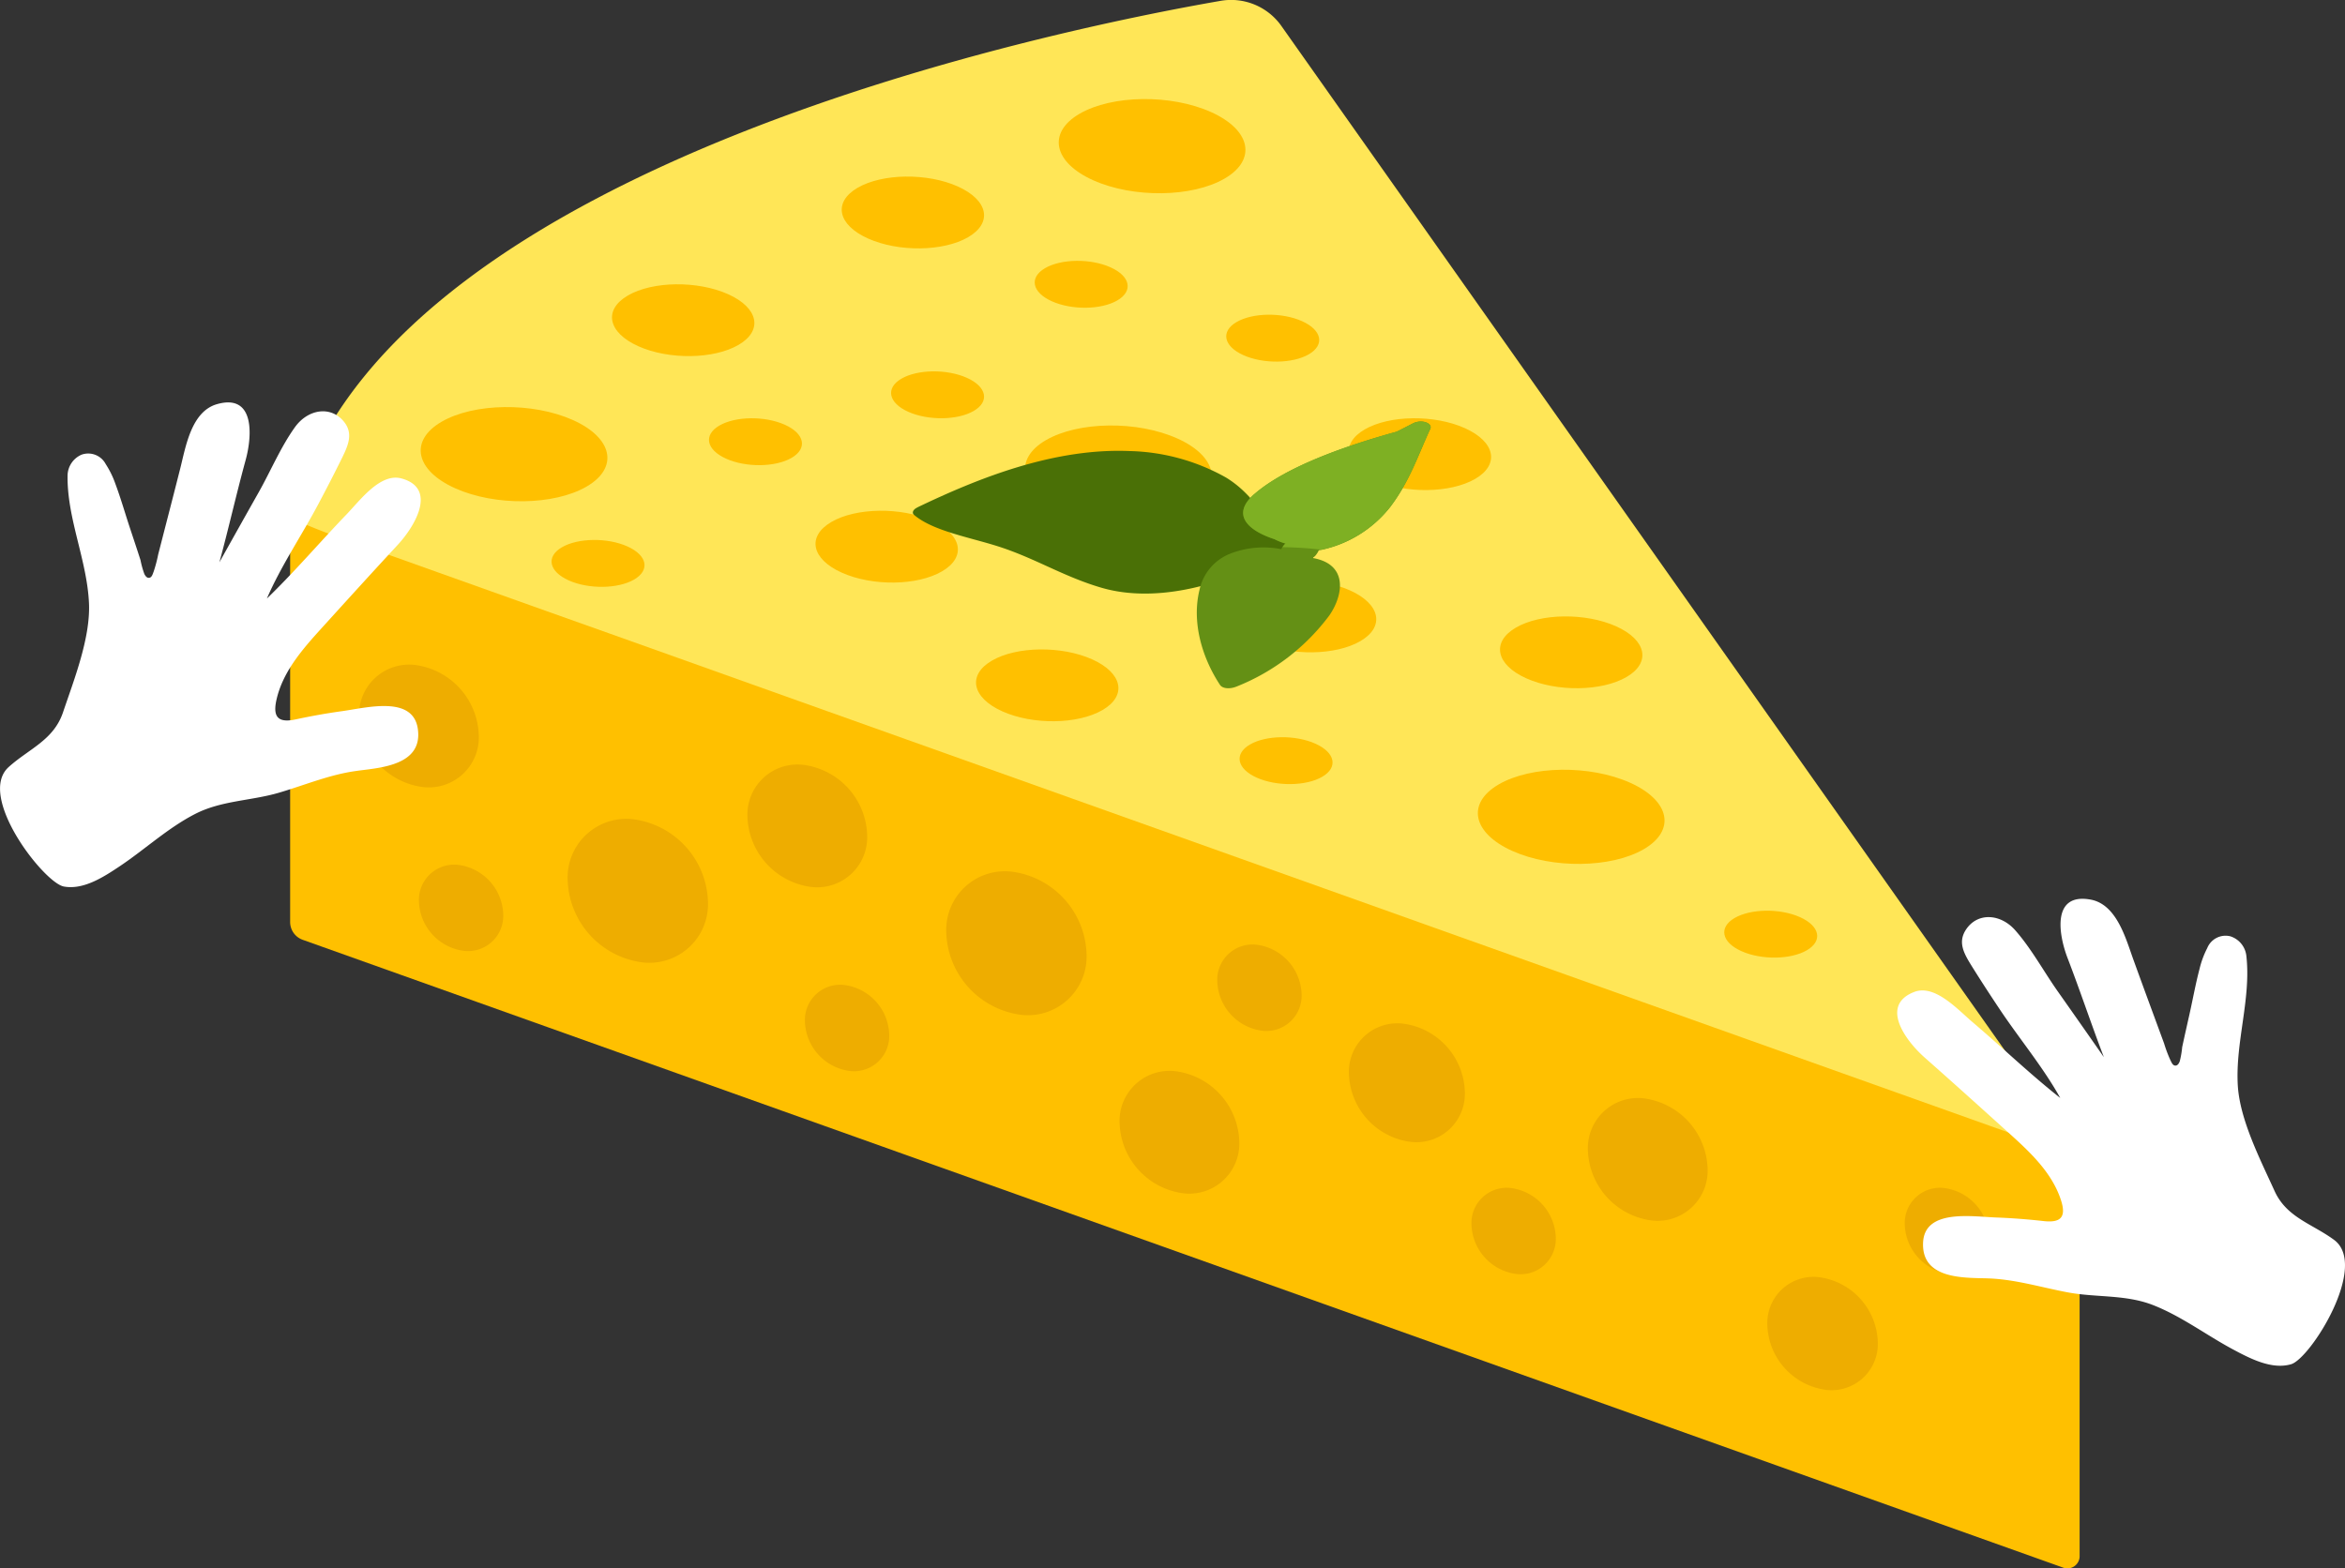 <svg xmlns="http://www.w3.org/2000/svg" xmlns:xlink="http://www.w3.org/1999/xlink" width="316.666" height="211.829" viewBox="0 0 316.666 211.829"><rect x="0" y="0" width="316.666" height="211.829" fill="#333333" stroke="none"/><defs><clipPath id="a"><rect width="316.666" height="211.829" fill="none"/></clipPath></defs><g clip-path="url(#a)"><path d="M40.4,66.407C55.319,21.914,142.26,4.042,164.739.129A8.316,8.316,0,0,1,172.96,3.4l106.8,151.269c.92,1.173,1.388,3.468.886,3.456L43.278,72.589c-.987-.354-2.087.36-3.085.339-1.243-.027-.87-2.109-.755-2.894a18.106,18.106,0,0,1,.959-3.627" fill="#ffe657"/><path d="M39.181,72.54v52.041a2.549,2.549,0,0,0,1.743,2.373l237.651,84.772a1.655,1.655,0,0,0,2.255-1.463v-52.42c0-1.675-.576-1.66-1.446-1.97l-.716-.256-2.086-.744-3.36-1.2-4.542-1.621-5.63-2.008-6.625-2.363L248.9,145l-8.332-2.973-9.046-3.227-9.666-3.447-10.192-3.636-10.624-3.79-10.963-3.911-11.209-4-11.36-4.052-11.418-4.073-11.382-4.06-11.252-4.014-11.03-3.934-10.713-3.822-10.3-3.675-9.8-3.5-9.2-3.282L73.9,82.575l-7.724-2.756-6.846-2.441-5.873-2.1c-3.966-1.413-8.031-2.7-11.9-4.321-.5-.208-2.117-.928-2.117-.928a10.382,10.382,0,0,0-.256,2.507" fill="#ffc000"/><path d="M113.682,77.351c4.123,1.845,10.176,1.767,13.52-.175s2.716-5.011-1.405-6.858-10.176-1.766-13.521.178-2.714,5.011,1.406,6.855" fill="#ffc000"/><path d="M86.2,46.765c4.123,1.843,10.174,1.765,13.52-.177s2.714-5.011-1.407-6.856-10.174-1.766-13.519.176S82.08,44.92,86.2,46.765" fill="#ffc000"/><path d="M185.688,64.859c4.121,1.845,10.175,1.765,13.519-.177s2.716-5.011-1.4-6.856-10.175-1.765-13.521.177-2.714,5.011,1.407,6.856" fill="#ffc000"/><path d="M170.179,86.775c4.123,1.844,10.176,1.766,13.52-.177s2.716-5.012-1.4-6.856-10.174-1.767-13.52.177-2.714,5.011,1.4,6.856" fill="#ffc000"/><path d="M135.36,96.084c4.121,1.844,10.173,1.764,13.519-.178s2.714-5.012-1.407-6.855-10.173-1.767-13.519.175-2.716,5.011,1.407,6.858" fill="#ffc000"/><path d="M117.218,32.216c4.121,1.844,10.173,1.765,13.517-.177s2.718-5.011-1.4-6.856-10.173-1.766-13.519.177-2.716,5.011,1.407,6.856" fill="#ffc000"/><path d="M206.117,91.624c4.121,1.845,10.173,1.765,13.519-.177s2.714-5.011-1.407-6.856-10.173-1.766-13.519.177-2.716,5.011,1.407,6.856" fill="#ffc000"/><path d="M143.085,68.442c5.4,2.418,13.343,2.315,17.729-.233s3.562-6.571-1.842-8.991-13.344-2.314-17.731.231-3.562,6.572,1.844,8.993" fill="#ffc000"/><path d="M61.474,65.954c5.4,2.421,13.343,2.317,17.731-.23s3.56-6.572-1.846-8.993-13.342-2.315-17.729.234-3.56,6.571,1.844,8.989" fill="#ffc000"/><path d="M147.634,24.352c5.4,2.418,13.343,2.316,17.73-.231s3.56-6.573-1.845-8.993-13.342-2.314-17.729.232-3.561,6.573,1.844,8.992" fill="#ffc000"/><path d="M204.23,114.937c5.4,2.419,13.344,2.317,17.73-.23s3.561-6.573-1.843-8.991-13.344-2.317-17.73.23-3.562,6.573,1.843,8.991" fill="#ffc000"/><path d="M98.063,61.956c2.691,1.206,6.644,1.155,8.83-.114s1.772-3.274-.919-4.477-6.645-1.155-8.83.114-1.772,3.274.919,4.477" fill="#ffc000"/><path d="M122.652,55.622c2.691,1.2,6.644,1.153,8.83-.114s1.774-3.274-.919-4.478-6.644-1.155-8.83.114-1.772,3.272.919,4.478" fill="#ffc000"/><path d="M167.911,47.971c2.69,1.206,6.644,1.153,8.83-.116s1.772-3.272-.919-4.477-6.646-1.153-8.83.114-1.774,3.276.919,4.479" fill="#ffc000"/><path d="M235.159,128.469c2.692,1.205,6.646,1.155,8.83-.114s1.774-3.274-.918-4.478-6.646-1.153-8.829.114-1.774,3.274.917,4.478" fill="#ffc000"/><path d="M169.714,105.037c2.692,1.2,6.644,1.153,8.83-.116s1.772-3.273-.919-4.477-6.644-1.154-8.828.114-1.776,3.275.917,4.479" fill="#ffc000"/><path d="M76.8,78.393c2.693,1.205,6.647,1.153,8.83-.116S87.406,75,84.715,73.8s-6.644-1.154-8.83.116-1.772,3.273.919,4.477" fill="#ffc000"/><path d="M142.046,40.694c2.693,1.206,6.646,1.155,8.83-.114s1.772-3.274-.919-4.478-6.645-1.154-8.829.115-1.773,3.273.918,4.477" fill="#ffc000"/><path d="M123.873,68.536c8.57-4.122,18.621-8.036,28.7-7.612a27.819,27.819,0,0,1,13,3.584c3.692,2.261,5.176,5.541,7.638,8.352.79.006,1.385.44.881.935.038.034.071.072.106.105.186,0,.387.033.565.043a3.774,3.774,0,0,0,2.648,1.152,1.05,1.05,0,0,0-.172.636c-.445-.056-.876-.128-1.237-.189-.755-.132-1.481-.287-2.244-.414-.394-.066-.78-.232-1.183-.338-6.794,4.088-16.244,6.8-23.815,4.6-5.117-1.494-8.9-3.954-13.865-5.556-3.893-1.256-8.91-2.106-11.458-4.288-.336-.285-.146-.728.434-1" fill="#4a7006"/><path d="M169.408,66.723c4.27-3.694,12.321-6.52,19.195-8.414.84-.423,1.572-.8,2.153-1.1,1.206-.638,2.739-.057,2.385.715-1.629,3.529-2.765,7.058-5.4,10.542a16.069,16.069,0,0,1-9.655,5.872,3.016,3.016,0,0,1-.466.723,1.152,1.152,0,0,1-.415.293c4.912.823,4.193,5.039,2.321,7.753a28.965,28.965,0,0,1-12.543,9.624c-.939.381-1.906.277-2.238-.227-2.429-3.688-3.841-8.47-2.761-12.85a6.774,6.774,0,0,1,4.129-4.867,12.341,12.341,0,0,1,6.917-.608.713.713,0,0,1,.151-.285c.076-.092.142-.184.211-.275a.924.924,0,0,1,.213-.2,7.989,7.989,0,0,1-1.514-.6c-3.475-1.13-5.949-3.277-2.685-6.1" fill="#649015"/><path d="M188.6,58.309c.84-.423,1.572-.8,2.153-1.1,1.206-.638,2.739-.057,2.385.715-1.629,3.529-2.765,7.058-5.4,10.542a16.162,16.162,0,0,1-9.271,5.785,49.085,49.085,0,0,0-5.2-.345c-.029,0-.058-.013-.088-.02.073-.088.138-.177.205-.267a.946.946,0,0,1,.213-.2,8.016,8.016,0,0,1-1.514-.6c-3.475-1.13-5.948-3.277-2.685-6.1,4.27-3.694,12.321-6.52,19.195-8.414" fill="#7eb023"/><path d="M230.59,157.809a6.759,6.759,0,0,1-8.008,6.968,9.881,9.881,0,0,1-8.152-9.383,6.76,6.76,0,0,1,8.008-6.969,9.884,9.884,0,0,1,8.152,9.384" fill="#eead00"/><path d="M167.35,154.14a6.759,6.759,0,0,1-8.009,6.967,9.883,9.883,0,0,1-8.152-9.383,6.759,6.759,0,0,1,8.011-6.967,9.882,9.882,0,0,1,8.15,9.383" fill="#eead00"/><path d="M117.1,112.761a6.76,6.76,0,0,1-8.008,6.968,9.882,9.882,0,0,1-8.153-9.383,6.759,6.759,0,0,1,8.009-6.967,9.878,9.878,0,0,1,8.152,9.382" fill="#eead00"/><path d="M67.955,123.472a4.76,4.76,0,0,1-5.641,4.907,6.961,6.961,0,0,1-5.74-6.61,4.759,4.759,0,0,1,5.641-4.9,6.959,6.959,0,0,1,5.74,6.608" fill="#eead00"/><path d="M268.6,167.121a4.761,4.761,0,0,1-5.642,4.907,6.963,6.963,0,0,1-5.741-6.608,4.76,4.76,0,0,1,5.641-4.907,6.96,6.96,0,0,1,5.742,6.608" fill="#eead00"/><path d="M210.089,167.121a4.761,4.761,0,0,1-5.642,4.907,6.96,6.96,0,0,1-5.741-6.608,4.761,4.761,0,0,1,5.642-4.907,6.961,6.961,0,0,1,5.741,6.608" fill="#eead00"/><path d="M175.765,134.262a4.762,4.762,0,0,1-5.642,4.908,6.961,6.961,0,0,1-5.741-6.609,4.762,4.762,0,0,1,5.643-4.907,6.962,6.962,0,0,1,5.74,6.608" fill="#eead00"/><path d="M120.079,139.7a4.761,4.761,0,0,1-5.641,4.906,6.96,6.96,0,0,1-5.742-6.609,4.762,4.762,0,0,1,5.641-4.907,6.962,6.962,0,0,1,5.742,6.61" fill="#eead00"/><path d="M95.6,121.737a7.92,7.92,0,0,1-9.387,8.166,11.584,11.584,0,0,1-9.554-11,7.923,7.923,0,0,1,9.387-8.166,11.582,11.582,0,0,1,9.554,11" fill="#eead00"/><path d="M146.726,128.817a7.922,7.922,0,0,1-9.387,8.167,11.584,11.584,0,0,1-9.555-11,7.924,7.924,0,0,1,9.388-8.167,11.585,11.585,0,0,1,9.554,11" fill="#eead00"/><path d="M253.574,181.233a6.237,6.237,0,0,1-7.391,6.429A9.118,9.118,0,0,1,238.661,179a6.237,6.237,0,0,1,7.391-6.428,9.118,9.118,0,0,1,7.522,8.657" fill="#eead00"/><path d="M197.81,147.417a6.546,6.546,0,0,1-7.757,6.747,9.57,9.57,0,0,1-7.894-9.087,6.545,6.545,0,0,1,7.757-6.747,9.571,9.571,0,0,1,7.894,9.087" fill="#eead00"/><path d="M64.655,99.269a6.76,6.76,0,0,1-8.01,6.967,9.883,9.883,0,0,1-8.152-9.384A6.759,6.759,0,0,1,56.5,89.885a9.884,9.884,0,0,1,8.153,9.384" fill="#eead00"/><path d="M268.335,172.663c-3.228-.087-8.815.1-8.648-4.771.158-4.642,6.571-3.569,9.914-3.446,2.115.078,4.237.244,6.358.481,2.241.251,3.118-.452,2.359-2.805-1.311-4.061-4.7-6.972-7.821-9.792-3.507-3.168-7.021-6.337-10.563-9.463-2.7-2.381-6.081-7.112-1.427-8.892,2.769-1.059,5.834,2.355,7.847,4.068,3.967,3.373,7.777,7.034,11.859,10.256-2.261-4.082-5.483-7.955-8.1-11.867-1.343-2.01-2.663-4.034-3.936-6.083-1.031-1.66-1.788-3.123-.7-4.78,1.55-2.367,4.668-2.183,6.667.09,2.181,2.479,3.837,5.552,5.733,8.243q3.126,4.436,6.227,8.886c-1.688-4.412-3.172-8.877-4.865-13.289-1.258-3.209-2.223-8.96,3.075-7.993,3.544.647,4.764,5.323,5.775,8.108q1.368,3.775,2.759,7.544l1.387,3.771a18.189,18.189,0,0,0,.863,2.286c.143.271.291.706.66.712.322.006.493-.32.593-.579a12.4,12.4,0,0,0,.329-1.915c.323-1.507.664-3.007,1-4.51.45-2.012.816-4.056,1.342-6.051a12.4,12.4,0,0,1,1.038-2.81,2.672,2.672,0,0,1,3.114-1.6,3.128,3.128,0,0,1,2.166,2.6c.672,5.788-1.482,11.642-1.154,17.5.263,4.667,3.047,10.063,4.963,14.288,1.638,3.612,5.05,4.414,8.037,6.614,4.741,3.491-3.2,16.046-5.8,16.8s-5.471-.731-7.889-2.027c-3.558-1.907-6.915-4.456-10.736-5.956-3.726-1.463-7.677-1-11.539-1.725-3.627-.68-7.171-1.79-10.888-1.891" fill="#fff"/><path d="M48.3,104.1c3.2-.409,8.781-.777,8.129-5.61-.62-4.6-6.894-2.9-10.209-2.44-2.1.289-4.191.666-6.278,1.114-2.2.472-3.147-.139-2.627-2.557.9-4.17,3.98-7.405,6.805-10.523,3.173-3.5,6.354-7,9.567-10.469,2.446-2.639,5.34-7.684.531-8.991-2.86-.777-5.569,2.926-7.4,4.831-3.61,3.752-7.036,7.775-10.777,11.388,1.842-4.287,4.662-8.463,6.871-12.616,1.135-2.134,2.247-4.279,3.309-6.445.861-1.755,1.468-3.286.224-4.826-1.778-2.2-4.863-1.706-6.625.754-1.922,2.685-3.264,5.907-4.882,8.774q-2.667,4.727-5.309,9.464c1.239-4.559,2.27-9.15,3.515-13.708.932-3.319,1.318-9.137-3.857-7.647-3.462,1-4.21,5.772-4.937,8.644q-.985,3.893-1.993,7.782-.5,1.944-1,3.89a18.293,18.293,0,0,1-.63,2.361c-.116.284-.219.732-.586.774-.32.038-.523-.27-.648-.517a12.362,12.362,0,0,1-.519-1.872c-.471-1.467-.96-2.926-1.444-4.388-.648-1.958-1.216-3.955-1.938-5.887a12.394,12.394,0,0,0-1.314-2.693,2.671,2.671,0,0,0-3.258-1.277,3.125,3.125,0,0,0-1.895,2.8c-.091,5.827,2.636,11.436,2.893,17.3.2,4.67-2.027,10.317-3.512,14.711-1.269,3.759-4.585,4.9-7.337,7.383-4.369,3.948,4.786,15.648,7.447,16.135s5.37-1.273,7.647-2.8c3.35-2.252,6.436-5.124,10.088-7,3.562-1.827,7.538-1.761,11.309-2.867,3.541-1.038,6.957-2.5,10.645-2.968" fill="#fff"/></g></svg>